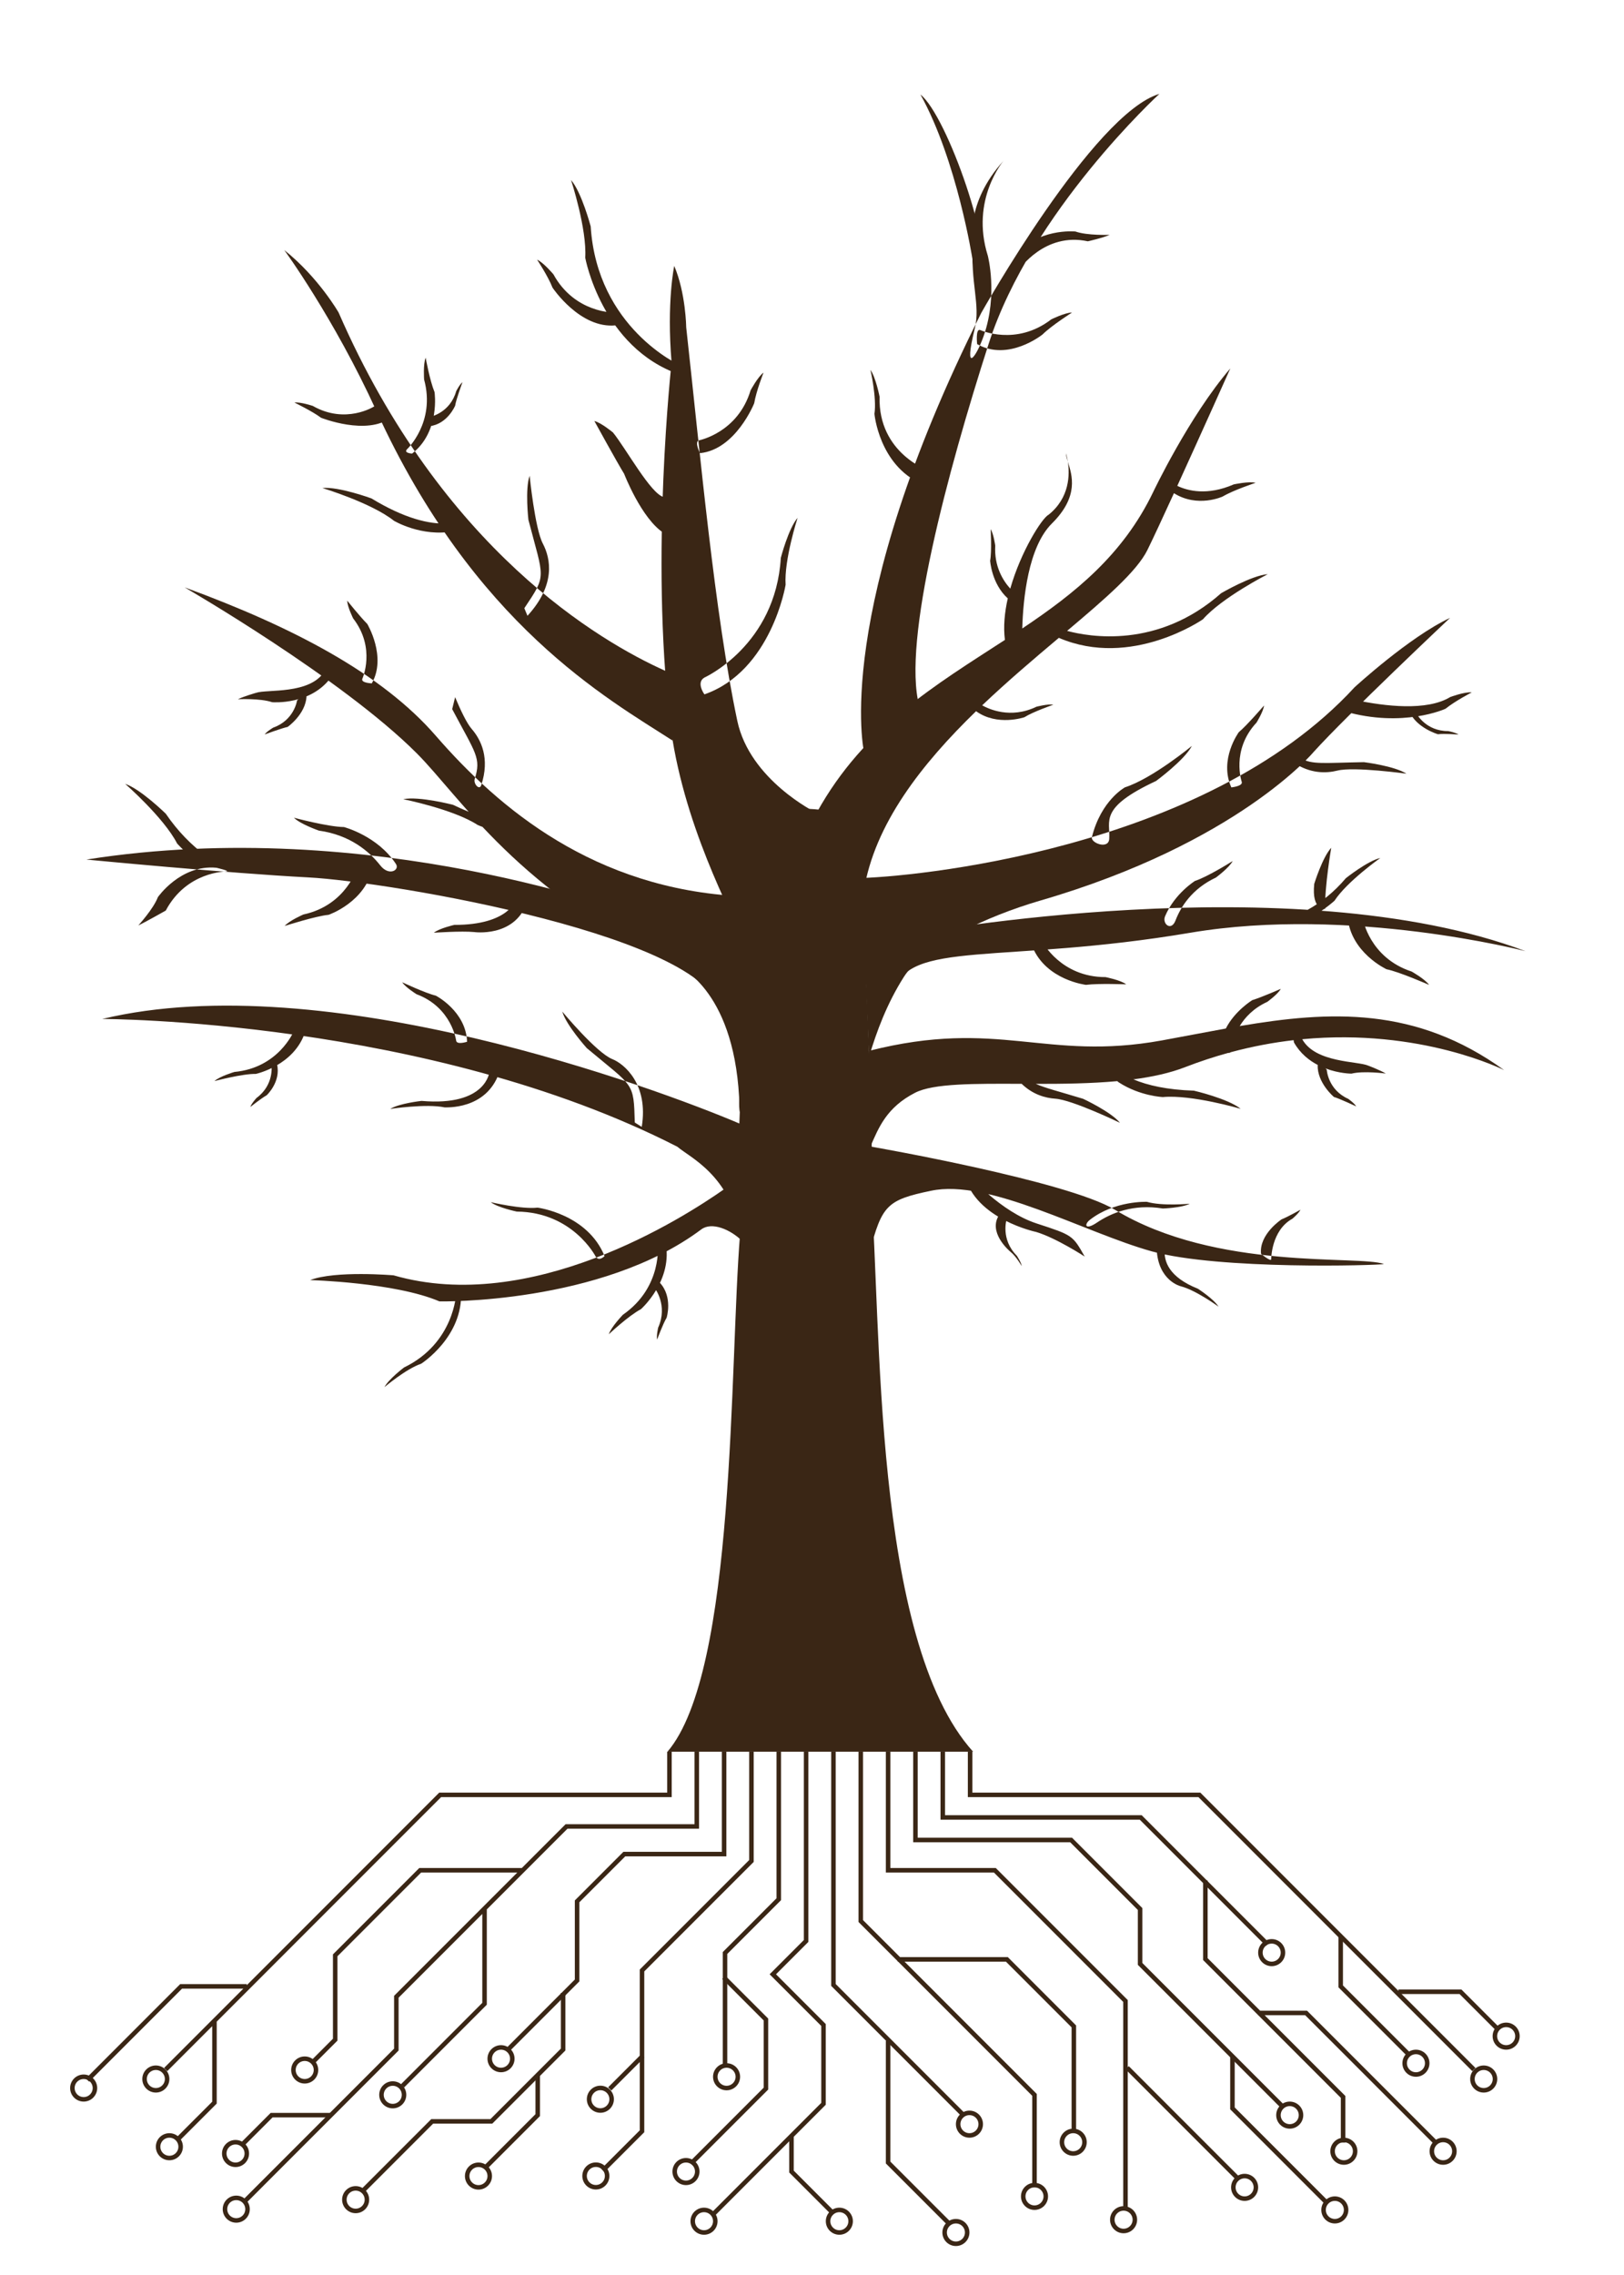 <svg xmlns="http://www.w3.org/2000/svg" viewBox="0 0 500 700" enable-background="new 0 0 500 700"><g stroke="#3A2615" stroke-width="1.389" stroke-miterlimit="10" fill="none"><path d="M206.113 538.992v13.273h-70.589l-69.247 69.247-15.271 15.271M75.974 611.194h-20.212l-28.83 28.83M66.029 621.512v25.456l-11.244 11.243"/><circle cx="52.148" cy="660.532" r="3.472"/><circle cx="47.981" cy="639.699" r="3.472"/><path d="M298.676 538.992v13.273h70.588l69.247 69.247 15.271 15.271"/><circle cx="456.807" cy="639.699" r="3.472"/><circle cx="444.307" cy="661.921" r="3.472"/><circle cx="413.752" cy="661.921" r="3.472"/><circle cx="410.974" cy="679.977" r="3.472"/><circle cx="397.085" cy="650.81" r="3.472"/><circle cx="383.196" cy="673.032" r="3.472"/><circle cx="345.932" cy="682.99" r="3.472"/><circle cx="330.418" cy="659.143" r="3.472"/><circle cx="318.505" cy="675.81" r="3.472"/><circle cx="298.474" cy="653.588" r="3.472"/><circle cx="294.307" cy="686.921" r="3.472"/><circle cx="25.759" cy="642.477" r="3.472"/><path d="M214.528 538.992v22.995h-40.104l-52.399 52.398v16.259l-46.844 46.845M290.261 538.992v20.217h60.943l39.043 39.044M281.846 538.992v27.162h47.933l21.237 21.238v16.89l43.831 43.831M265.016 538.992v52.096l53.489 53.488v28.456M248.187 538.992v58.23l-10.25 10.25 15.61 15.61v24.241l-33.971 33.971M231.357 538.992v33.618l-33.692 33.692v49.471l-12.055 12.055M222.942 538.992v31.494h-30.718l-14.55 14.55v24.339l-21.39 21.391M239.772 538.992v45.383l-16.552 16.551v35.185M256.602 538.992v71.761l40.015 40.015M273.431 538.992v36.477h32.865l40.221 40.221v63.828M160.935 575.469h-31.565l-26.168 26.169v25.956l-6.58 6.58M149.185 587.384v29.167l-25.245 25.245"/><circle cx="120.921" cy="644.56" r="3.472"/><circle cx="154.254" cy="633.449" r="3.472"/><circle cx="72.738" cy="679.741" r="3.472"/><circle cx="93.814" cy="636.921" r="3.472"/><path d="M173.381 613.201v17.425l-22.107 22.107h-18.209l-21.083 21.082"/><circle cx="109.497" cy="676.818" r="3.472"/><circle cx="72.515" cy="662.616" r="3.472"/><circle cx="147.31" cy="669.56" r="3.472"/><circle cx="183.453" cy="669.528" r="3.472"/><circle cx="211.198" cy="668.171" r="3.472"/><circle cx="216.754" cy="683.449" r="3.472"/><circle cx="258.421" cy="683.449" r="3.472"/><circle cx="223.698" cy="639.005" r="3.472"/><path d="M165.556 638.635v12.175l-16.415 16.415"/><circle cx="463.72" cy="626.505" r="3.472"/><circle cx="435.942" cy="634.838" r="3.472"/><path d="M187.729 642.735l10.148-10.148"/><circle cx="184.842" cy="645.917" r="3.472"/><path d="M222.847 608.417l12.973 12.972v21.262l-23.059 23.059M243.681 657.376v10.795l12.999 13M412.778 595.717v15.477l20.822 20.823M430.54 612.847h19.112l11.79 11.79M371.114 578.588v24.215l42.4 42.401v14.043M387.315 619.371h14.815l39.875 39.876"/><circle cx="391.53" cy="600.81" r="3.472"/><path d="M379.447 632.755v15.972l28.791 28.791M347.037 636.227l34.452 34.452M276.372 602.887h33.628l20.616 20.617v32.204M273.431 627.97v37.423l18.887 18.887M101.681 650.81h-18.055l-8.687 8.687"/></g><g fill="#3A2615"><path d="M227.003 256.828s3.156 31.337.518 91.616c0 0 .132 16.486.337 31.227-3.307 40.302-1.159 134.564-22.358 159.32h94.103c-31.125-34.479-28.161-132.976-31.468-173.278 1.5-8.754-3.32-103.183-3.32-110.593s-33.543-9.879-37.812 1.708z"/><g><g><path d="M195.441 345.385c-.365-12.616-.234-10.705-14.773-22.882 0 0-6.349-7.043-7.555-11.25 0 0 10.521 12.686 15.422 14.634 3.631 1.443 11.186 7.719 9.048 20.839l-2.142-1.341zM90.418 317.348s-4.639 11.229-18.252 12.484c0 0-4.527 1.335-6.137 2.81 0 0 8.794-2.328 12.685-2.198 0 0 11.981-2.537 15.295-13.11-.001.001-2.865-1.395-3.591.014zM83.582 327.791s.9 5.999-4.6 10.036c0 0-1.595 1.736-1.904 2.779 0 0 3.33-2.656 5.032-3.603 0 0 4.475-4.165 3.173-9.54-.001-.001-1.753-.46-1.701.328zM150.695 329.753s-.863 10.736-20.913 8.988c0 0-6.911.751-9.629 2.465 0 0 11.142-1.678 16.751-.473.148-.064 12.744.943 16.782-10.666 0-.001-1.576-2.165-2.991-.314zM31.486 313.527s100.158.006 177.06 39.315c3.921 3.364 16.206 8.702 19.313 26.83 0 0 4.217-32.092-.279-34.002-25.51-10.839-127.511-48.627-196.094-32.143zM140.449 320.245s-1.302-10.257-12.203-14.333c0 0-3.42-2.108-4.412-3.678 0 0 7.117 3.356 10.344 4.121 0 0 9.271 4.757 9.631 14.182 0-.001-3.081 1.027-3.36-.292z"/></g><g><path d="M146.154 239.713c2.056-6.524.343-7.774-6.934-21.518l.903-3.683c1.646 3.945 3.561 8.004 5.107 9.784 2.874 3.309 5.676 9.012 2.931 17.32-.558 1.689-2.459-.471-2.007-1.903zM99.931 206.544c-4.514 7.242-17.747 5.464-21.094 6.635 0 0-3.632 1.03-5.601 1.973 0 0 6.865-.346 10.55.91 0 0 12.201 1.058 18.447-8.094-.001.001 2.213-8.666-2.302-1.424zM91.441 215.617s-.884 6.001-7.32 8.264c0 0-2.031 1.197-2.63 2.105 0 0 5.172-1.911 7.075-2.322 0 0 5.493-3.846 5.811-9.367-.001-.001-2.757.551-2.936 1.32zM156.273 253.075c-4.521-.568-10.053-2.18-16.783-5.433 0 0-10.448-2.724-15.341-1.736 0 0 15.415 3.072 22.894 7.917 0 0 4.654 2.216 10.886 2.396 3.438.099 3.488-2.497-1.656-3.144zM228.111 275.779c-45.117-2.279-74.426-26.932-93.96-49.414-16.575-19.077-43.933-33.419-77.312-45.638 0 0 48.285 27.869 71.455 51.039 13.41 13.41 31.833 43.415 80.103 65.337 0 0 17.296 6.653 19.162 40.474.115 2.09-.447 6.478 1.774 5.34 1.926-.986 2.991-53-1.222-67.138zM111.545 208.882s4.297-9.405-2.822-18.612c0 0-1.797-3.593-1.813-5.45 0 0 3.829 4.816 6.168 7.166 0 0 6.053 10.076 1.394 18.277 0 0-3.385-.112-2.927-1.381z"/></g><g><path d="M209.322 112.358s-25.468-11.383-27.46-42.701c0 0-2.774-10.479-6.049-14.268 0 0 4.918 14.992 4.371 23.918 0 0 5.038 27.654 29.084 35.944 0 0 3.238-1.144.054-2.893zM189.11 96.174s-12.148.218-18.724-11.769c0 0-3.032-3.622-5.024-4.511 0 0 3.326 5.005 4.757 8.626 0 0 8.488 12.755 19.502 11.582-.001 0 1.067-3.827-.511-3.928zM215.206 135.487s11.931-2.298 15.888-15.385c0 0 2.218-4.171 3.983-5.452 0 0-2.22 5.584-2.871 9.423 0 0-5.668 14.234-16.687 15.363 0 0-1.836-3.524-.313-3.949zM216.916 208.46s21.871-9.876 23.485-36.823c0 0 2.355-9.026 5.16-12.294 0 0-4.184 12.911-3.685 20.588 0 0-4.344 26.51-24.999 33.72 0 0-2.693-3.677.039-5.191zM251.099 249.954s-20.239-9.955-24.096-28.153c-6.975-32.911-11.39-81.742-15.728-121.048 0 0-.126-10.57-3.693-18.936 0 0-2.376 11.165-.815 29.708 0 0-6.595 59.251-.532 110.276 3.725 31.344 18.938 59.038 23.545 69.603.001 0 25.854-36.664 21.319-41.45zM204.346 152.926c-3.925-.85-11.57-14.843-15.608-19.838 0 0-3.624-3.026-5.743-3.548 0 0 7.115 12.95 9.169 16.26 0 0 5.307 13.786 12.2 18.208 2.79 1.788 4.41-10.124-.018-11.082z"/></g><path d="M375.972 182.524c-19.483 17.256-40.736 13.408-47.428 11.592 11.808-9.956 21.482-18.31 24.727-24.893 1.732-3.513 4.772-10.06 8.165-17.468 7.323 4.601 15.009 1.017 15.009 1.017 3.351-1.985 10.142-4.218 10.142-4.218-2.119-.518-6.733.489-6.733.489-8.165 3.55-14.182 1.982-17.386.456 7.552-16.532 16.329-36.147 16.329-36.147-12.696 14.752-23.782 38.094-23.782 38.094-9.293 19.332-24.153 31.155-40.279 41.934.258-9.041 1.794-25.046 9.133-32.317 8.457-8.379 6.178-14.896 4.899-18.998.594 3.811.639 11.067-5.942 16.329-1.978.961-8.525 11.242-11.784 22.727-2.232-2.475-4.993-6.862-4.626-13.233 0 0-.489-3.624-1.414-5.06 0 0 .383 6.759-.156 9.694 0 0 .416 7.071 5.429 11.598-.979 4.329-1.406 8.724-.879 12.775-21.007 13.653-43.328 26.75-57.853 52.994 0 2.355 10.151 21.015 13.556 27.208.158-.475.543-.935.825-2.75 3.229-20.802 18.008-39.434 34.59-55.517 6.545 4.732 14.898 1.849 14.898 1.849 2.506-1.619 8.898-3.849 8.898-3.849-1.68-.306-5.216.627-5.216.627-7.993 3.857-14.774.662-16.701-.433 7.892-7.508 16.1-14.443 23.607-20.764 22.359 9.597 44.357-5.709 44.357-5.709 5.906-6.716 19.965-13.88 19.965-13.88-4.997.373-14.35 5.853-14.35 5.853zM328.768 142.066c-.247-1.585-.588-2.577-.588-2.577.02.707.274 1.57.588 2.577z"/><g><path d="M400.466 233.277c3.439 2.081 7.21 1.44 19.464 1.232 0 0 9.411 1.164 13.078 3.552 0 0-16.122-2.236-21.239-.956-3.487.873-8.389.973-13.44-2.446-2.359-1.597.254-2.521 2.137-1.382zM417.429 215.427c8.85 1.857 21.872 3.46 29.1-.969 0 0 4.426-1.641 6.598-1.422 0 0-5.043 2.609-8.083 5.042 0 0-12.982 6-31.104.8-2.241-.644-1.933-4.588 3.489-3.451zM436.162 219.656s2.87 5.344 9.692 5.286c0 0 2.317.436 3.189 1.086 0 0-4.392-.367-6.322-.106 0 0-6.625-1.915-8.799-7 0-.001 1.811.072 2.24.734zM341.51 258.137c.376-5.587-3.315-9.553 14.416-17.833 0 0 8.712-6.379 11.037-10.797 0 0-12.118 10.01-20.598 12.747 0 0-7.333 3.915-10.19 15.317-.448 1.789 5.111 3.905 5.335.566zM263.693 270.2c16.239-.207 107.05-8.385 153.361-58.736 0 0 16.868-15.509 29.382-21.339 0 0-31.747 29.902-42.036 41.296 0 0-23.349 28.008-84.1 45.676-16.712 4.86-35.98 13.979-42.035 23.515-5.168 8.139-8.363 16.703-10.704 24.57l-.992-23.372c-.001 0-4.291-31.592-2.876-31.61zM382.323 240.613s-3.407-9.762 4.535-18.27c0 0 2.122-3.411 2.31-5.259 0 0-5.217 6.082-7.764 8.205 0 0-6.18 8.39-2.3 16.988 0 0 3.558-.359 3.219-1.664z"/></g><path d="M400.934 319.764c36.575-3.478 62.164 9.506 62.164 9.506-27.177-19.663-53.677-18.272-81.414-13.554 1.63-2.69 4.261-5.521 8.511-7.469 0 0 3.26-2.348 4.137-3.985 0 0-5.627 2.487-8.791 3.482 0 0-5.369 3.274-8.129 8.721-6.494 1.168-13.059 2.466-19.723 3.672-35.944 6.508-50.15-6.914-90.066 3.188-.868.22-.518 31.467.345 29.483 2.555-5.871 4.99-12.069 13.777-16.58 5.662-2.908 18.35-2.802 32.812-2.743 3.407 3.3 7.279 4.368 10.344 4.572 5.262.352 19.921 7.427 19.921 7.427-2.757-3.398-11.357-7.393-11.357-7.393-7.533-2.288-11.778-3.334-14.557-4.593 8.275.011 16.94-.094 25.083-.842.145.142.308.281.509.411 6.545 4.222 13.522 4.491 13.522 4.491 8.873-.818 23.952 3.62 23.952 3.62-3.875-3.147-14.393-5.586-14.393-5.586-8.226-.269-14.238-1.627-18.636-3.48 5.819-.766 11.249-1.944 15.916-3.752 4.501-1.744 8.925-3.19 13.258-4.384.322.015.598-.039.767-.208 6.715-1.809 13.202-3.005 19.393-3.72l.102.694c1.926 3.402 4.698 5.596 7.478 7.015l-.178-.055c-.145 5.528 5.007 9.82 5.007 9.82 1.862.568 6.857 2.905 6.857 2.905-.521-.955-2.445-2.317-2.445-2.317-6.225-2.792-6.604-8.846-6.604-8.846-.026-.18-.194-.36-.43-.53 4.273 1.623 8.022 1.615 8.022 1.615 3.777-.944 10.589-.025 10.589-.025-1.883-1.105-5.417-2.434-5.417-2.434-3.203-1.432-16.266-.803-20.326-8.126z"/></g></g><g><g fill="#3A2615"><path d="M161.431 187.143c7.026-10.484 6.024-8.853 1.254-27.208 0 0-1.081-9.421.379-13.546 0 0 1.616 16.196 4.063 20.868 2.447 4.672 3.993 12.692-4.73 22.221l-.966-2.335zM125.29 138.26s8.887-8.285 5.285-21.473c0 0-.339-4.708.478-6.733 0 0 1.247 6.99 2.734 10.588 0 0 1.829 12.109-6.909 18.923.001 0-2.653-.131-1.588-1.305zM132.669 128.195s5.933-1.263 7.783-7.83c0 0 1.066-2.103 1.934-2.758 0 0-1.961 5.276-2.25 7.201 0 0-2.33 5.651-7.819 6.319 0-.001-.403-2.705.352-2.932zM137.546 161.08c-5.446.214-12.999-1.528-23.189-7.721 0 0-10.14-3.712-15.105-3.196 0 0 15.05 4.533 22.031 10.071 0 0 8.502 5.099 18.422 3.223l-2.159-2.377zM204.787 206.392c-19.915-8.923-68.728-37.245-100.537-110.23 0 0-6.209-10.842-16.727-19.217 0 0 15.252 20.805 28.349 49.474 30.098 65.884 71.221 88.567 91.232 101.464 0 0 1.095-12.849-2.317-21.491zM115.125 125.095s-8.712 5.568-18.823-.196c0 0-3.809-1.277-5.65-1.034 0 0 5.543 2.69 8.197 4.678 0 0 14.123 5.643 21.593-.116-.001.001-4.125-3.962-5.317-3.332z"/></g><g><path fill="#3A2615" d="M313.765 82.979s7.81-11.635 21.165-8.728c0 0 4.724-1.071 6.705-1.994 0 0-6.871.271-10.543-1.026 0 0-12.189-1.194-18.533 7.889 0 0 .093 4.982 1.206 3.859zM300.117 101.062c1.8-7.323-1.416-13.835-.563-26.317 0 0-2.564-12.08 9.431-25.292 0 0-10.284 11.969-4.86 29.214 0 0 3.154 11.936-1.225 24.577-2.301 6.646-6.362 12.382-2.783-2.182zM301.776 101.546s11.043 5.071 21.872-3.27c0 0 4.229-2.1 6.412-2.114 0 0-6.323 4.018-9.091 6.761 0 0-10.502 8.456-20.125 2.96 0 0-.555-4.877.932-4.337zM286.106 144.886s-15.771-5.295-15.3-22.83c0 0-1.177-5.975-2.813-8.249 0 0 1.986 8.594 1.23 13.535 0 0 1.411 15.648 14.377 21.476 0 .001 4.189-2.799 2.506-3.932zM283.01 217.166c-5.301-19.815 8.717-72.004 21.392-111.413 13.084-40.682 52.561-76.867 52.561-76.867-20.418 6.096-54.858 67.412-54.858 67.412-46.271 92.223-36.055 135.234-36.055 135.234"/><path fill="#3A2615" d="M299.414 79.807s-4.723-30.354-16.018-50.716c8.176 6.461 23.057 48.703 19.018 59.017 0 0-3.32-6.752-3-8.301z"/></g><g><path fill="#3A2615" d="M402.566 279.966c4.005-2.201 8.053-5.333 11.803-9.757 0 0 6.725-5.352 10.602-6.213 0 0-10.224 7.209-14.101 13.147 0 0-2.017 1.882-5.468 4.056-2.978 1.876-4.58-.274-2.836-1.233zM419.591 282.718s2.037 11.979 15.032 16.22c0 0 4.119 2.309 5.361 4.105 0 0-9.259-4.066-13.085-4.806 0 0-11.118-5.126-12.005-16.172.001 0 4.304-.879 4.697.653zM361.916 283.229c1.633-4.252 5.099-9.767 12.434-13.21 0 0 4.089-3.005 5.174-5.084 0 0-7.627 4.825-11.607 6.117 0 0-6.286 3.903-9.211 10.872-.976 2.322 1.883 4.76 3.21 1.305zM280.874 287.435s117.025-21.748 188.823 5.236c0 0-53.865-14.001-103.178-5.677-57.871 9.769-87.486 2.05-91.182 18.284 0 0-3.191-19.61 5.537-17.843zM321.026 289.926s5.67 10.746 19.342 10.723c0 0 4.636.908 6.375 2.224 0 0-8.531-.334-12.393.159 0 0-12.164-1.404-16.45-11.618 0 .001 2.276-2.822 3.126-1.488zM404.626 271.969s2.527-8.215 5.24-11.115c0 0-2.039 11.724-1.885 18.813 0 0-4.21.583-3.355-7.698z"/></g><g fill="#3A2615"><path d="M69.598 268.16s-12.151-.056-18.563 12.015c0 0-6.472 3.664-8.456 4.579 0 0 4.647-5.068 6.031-8.708 0 0 6.966-10.073 17.997-9.045 0 0 4.568 1.035 2.991 1.159zM63.226 263.186c-4.271-3.177-8.45-7.346-12.184-12.811 0 0-7.738-7.592-12.488-9.177 0 0 11.884 10.378 15.972 18.332 0 0 1.769 2.033 4.951 4.687 3.554 2.963 6.253.832 3.749-1.031zM110.036 266.806s-3.266 11.704-16.63 14.577c0 0-4.336 1.87-5.757 3.528 0 0 9.63-3.086 13.512-3.426 0 0 11.589-3.948 13.614-14.842-.001 0-4.19-1.32-4.739.163zM117.07 266.269c-3.365-4.278-9.274-9.358-18.877-10.693 0 0-5.728-1.982-7.701-3.969 0 0 10.408 2.805 15.406 2.871 0 0 10.368 2.702 16.018 11.386 1.192 1.831-2.123 3.866-4.846.405zM195.631 281.531s-80.856-30.945-169.035-17.052c0 0 43.556 4.206 68.369 5.495 24.814 1.289 125.891 18.329 126.922 42.348-.001 0-2.877-28-26.256-30.791zM158.897 276.774s-2.14 7.856-19.013 7.806c0 0-4.607 1.046-6.306 2.414 0 0 8.517-.589 12.392-.211 0 0 12.117 1.723 16.096-8.614 0 0-2.36-2.753-3.169-1.395z"/></g><g fill="#3A2615"><path d="M309.906 375.246s-1.899 6.065 3.154 11.131c0 0 1.368 2.058 1.521 3.189 0 0-1.818-3.104-3.427-4.356 0 0-6.363-5.169-4.075-10.392 2.339-5.34 3.009-.381 2.827.428zM298.586 361.874s9.49 10.959 20.575 14.577c11.085 3.618 11.085 3.618 14.798 10.18 0 0-8.754-5.707-14.925-7.56 0 0-18.697-3.916-22.012-17.308-.001 0 .773-1.694 1.564.111zM268.382 352.84s60.162 10.483 74.921 19.415c31.259 18.918 75.106 13.853 82.794 16.685-1.895.414-50.734 1.853-71.458-3.899-20.725-5.752-50.205-22.478-68.033-18.641-13.57 2.806-15.089 4.54-18.858 18.855-.001 0-3.877-36.285.634-32.415zM337.723 376.184c4.358-2.941 11.198-5.811 20.298-4.335 0 0 5.878-.195 8.276-1.473 0 0-8.52.794-13.172-.581 0 0-9.901-.439-17.559 5.527-1.842 1.435-1.531 3.351 2.157.862zM358.611 384.393c-.35 3.602 1.181 8.556 10.189 12.133 0 0 4.943 3.187 6.348 5.517 0 0-6.907-5.052-11.605-6.267 0 0-6.98-1.61-7.426-11.457-.065-1.456 2.759-2.648 2.494.074zM391.382 387.467s-.041-8.864 6.531-12.481c0 0 1.988-1.669 2.472-2.762 0 0-3.831 2.173-5.818 2.965 0 0-6.973 4.573-6.318 10.621 0 0 3.081 2.521 3.133 1.657z"/></g><g fill="#3A2615"><path d="M223.289 365.672c-13.328 9.399-59.798 38.927-102.121 26.736 0 0-17.931-1.534-25.685 1.467 0 0 26.178.704 39.816 6.554 0 0 49.677.994 80.613-22.151 3.238-2.423 8.959.002 12.581 3.56-.323-4.728-.841-13.477-5.204-16.166zM183.381 386.602s-7.016-13.651-24.276-13.807c0 0-5.842-1.214-8.019-2.898 0 0 9.545 2.254 14.432 1.686 0 0 15.339 1.94 20.615 14.899-.001-.001-1.694 1.815-2.752.12zM140.451 397.912s-.514 15.337-16.056 22.851c0 0-4.767 3.588-6.013 6.045 0 0 6.613-5.62 11.278-7.192 0 0 13.039-8.308 12.28-22.278-.001.001-1.261-1.412-1.489.574zM202.497 382.706s1.639 13.255-10.707 21.824c0 0-3.609 3.727-4.351 6.01 0 0 6.091-5.728 9.884-7.709 0 0 10.09-8.911 7.538-20.821.002-.001-2.432-1.045-2.364.696zM201.608 396.397s4.108 5.253 1.03 12.092c0 0-.587 2.524-.318 3.69 0 0 1.799-4.878 2.914-6.704 0 0 2.027-6.407-2.127-10.845 0-.001-1.975 1.042-1.499 1.767z"/></g></g></svg>
